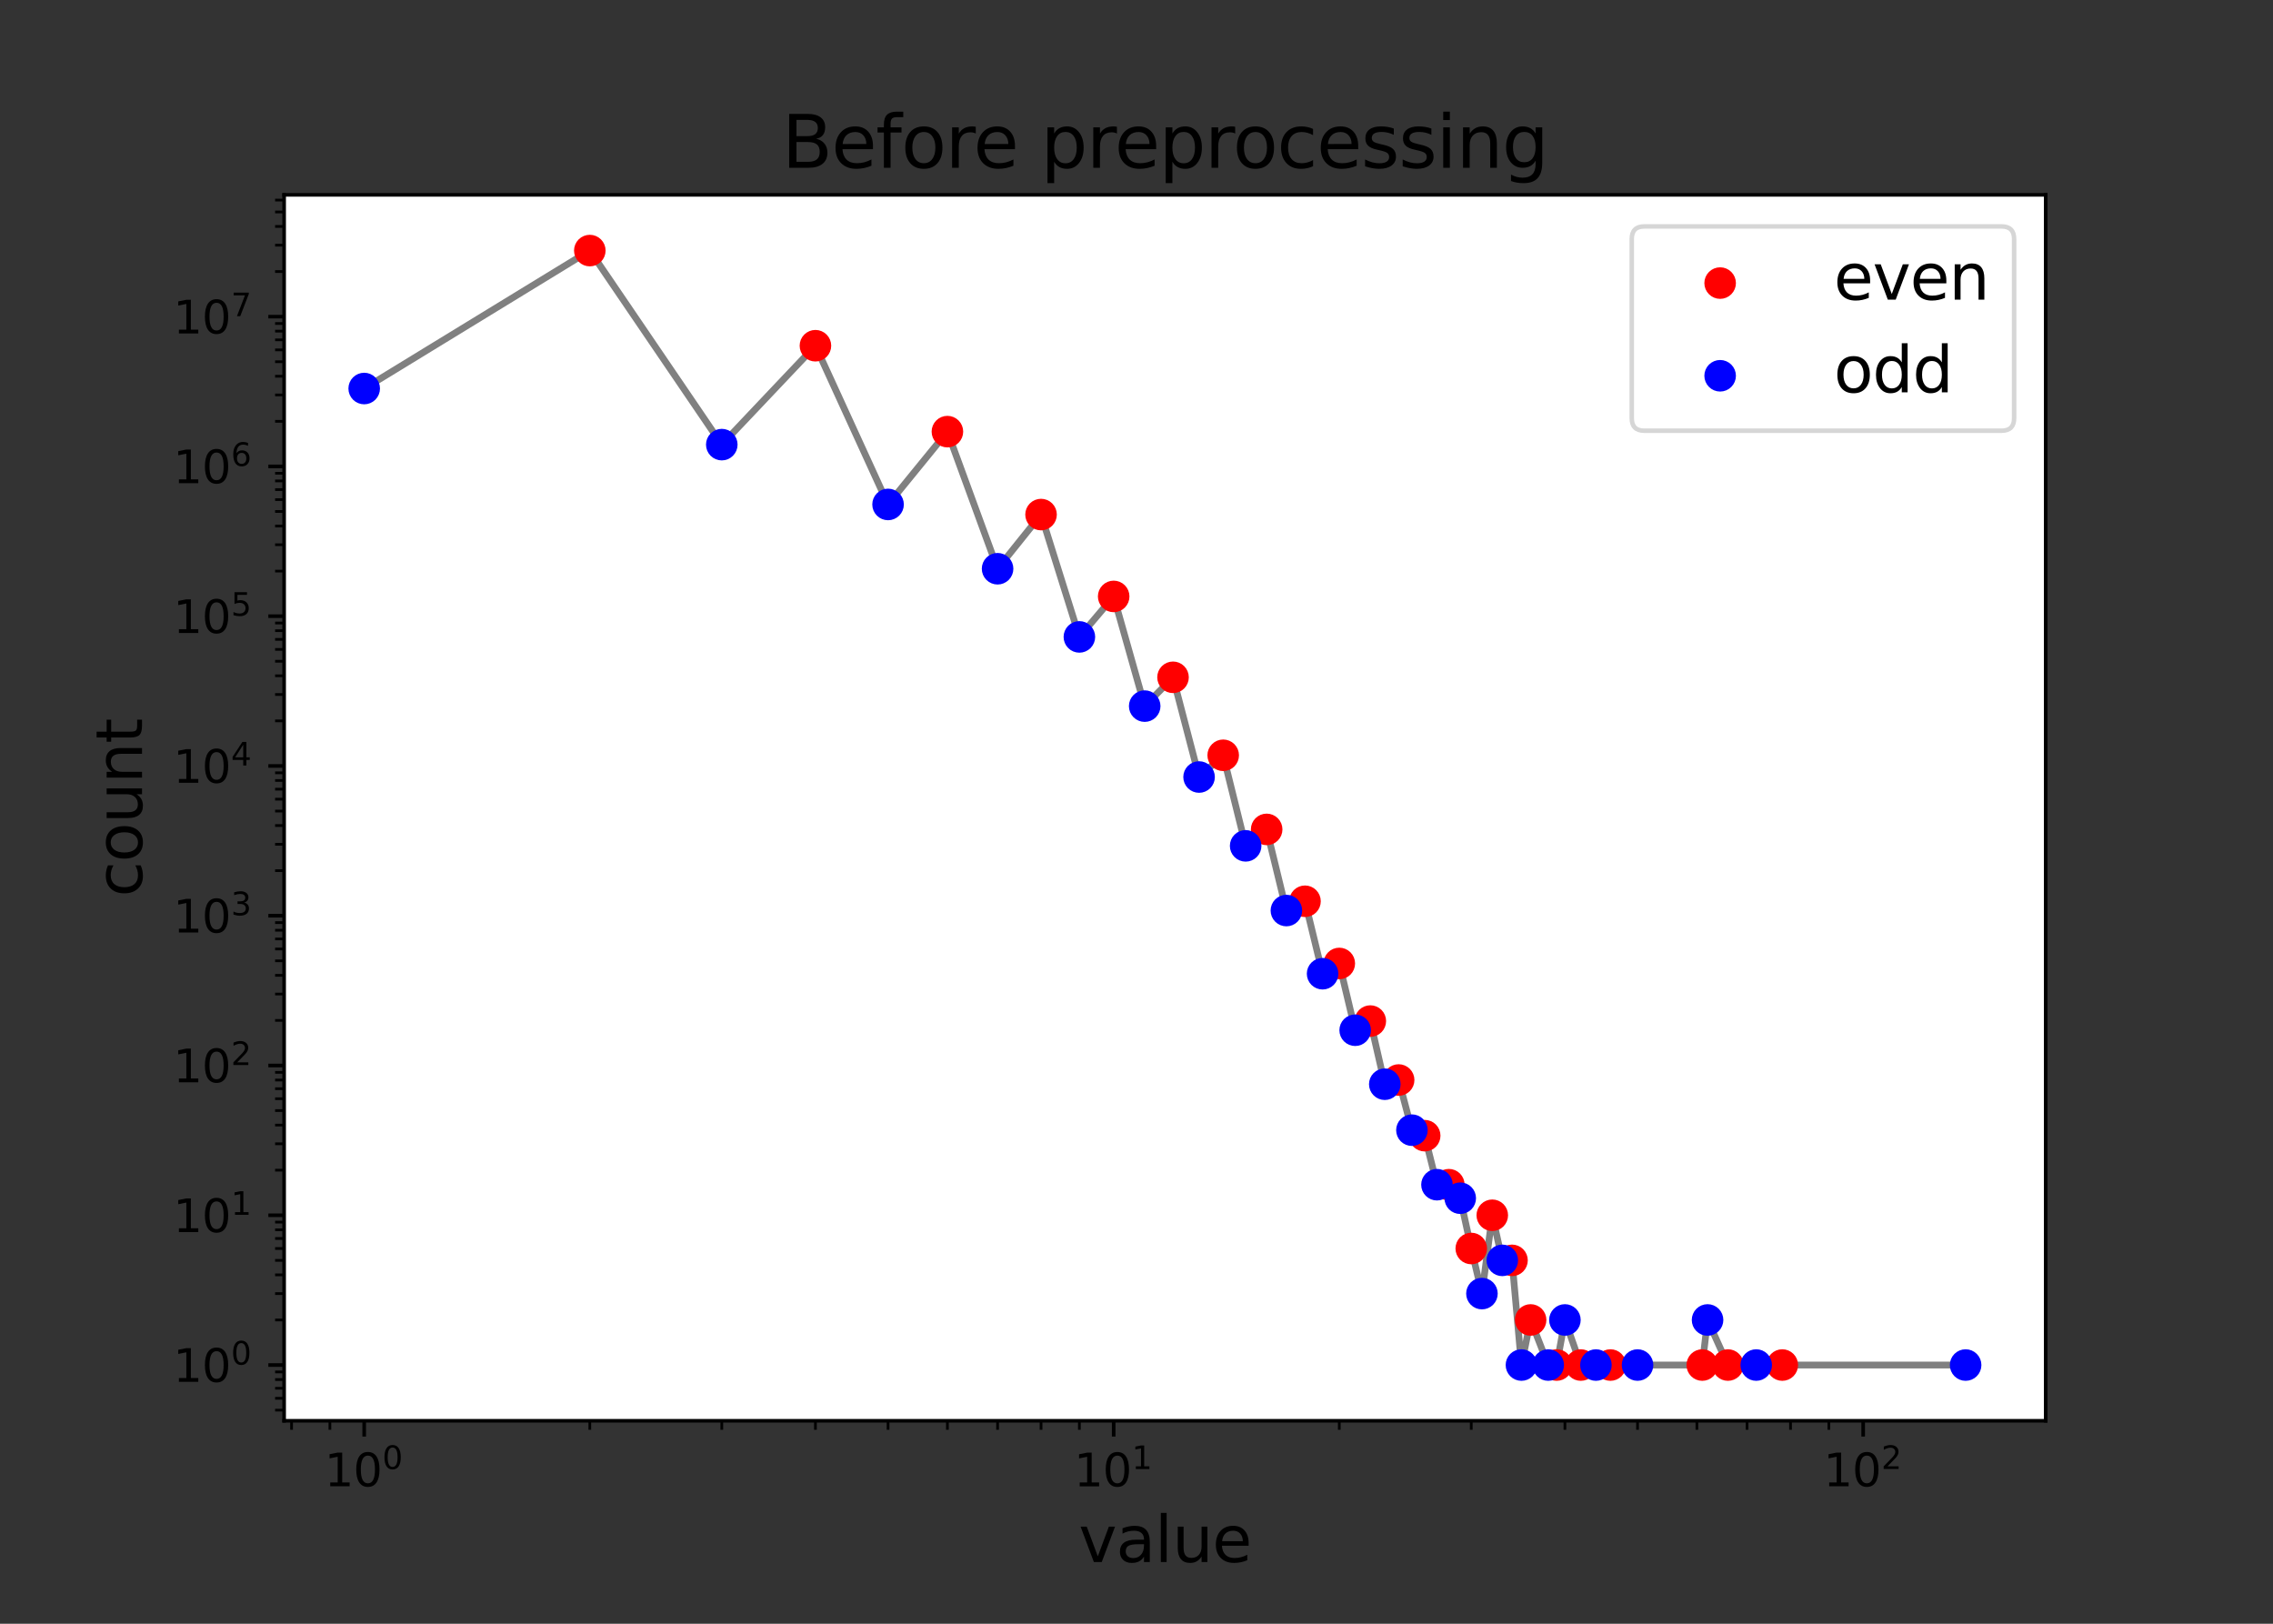 <?xml version="1.0" encoding="utf-8" standalone="no"?>
<!DOCTYPE svg PUBLIC "-//W3C//DTD SVG 1.1//EN"
  "http://www.w3.org/Graphics/SVG/1.1/DTD/svg11.dtd">
<svg height="360pt" version="1.1" viewBox="0 0 504 360" width="504pt" xmlns="http://www.w3.org/2000/svg" xmlns:xlink="http://www.w3.org/1999/xlink">
 <rect x="0" y="0" width="504" height="360" fill="#333333" stroke="none"/>
 <defs>
  <style type="text/css">*{stroke-linecap:butt;stroke-linejoin:round;}</style>
 </defs>
 <g id="figure_1">
  <g id="patch_1">
   <path d="M 0 360 
L 504 360 
L 504 0 
L 0 0 
z
" style="fill:none;"/>
  </g>
  <g id="axes_1">
   <g id="patch_2">
    <path d="M 63 315 
L 453.6 315 
L 453.6 43.2 
L 63 43.2 
z
" style="fill:#ffffff;"/>
   </g>
   <g id="line2d_1">
    <path clip-path="url(#pabb25df78f)" d="M 80.755 86.141 
L 130.781 55.555 
L 160.045 98.577 
L 180.808 76.649 
L 196.913 111.842 
L 210.072 95.697 
L 221.197 126.096 
L 230.835 114.086 
L 239.335 141.209 
L 246.94 132.236 
L 253.818 156.554 
L 260.098 150.168 
L 265.875 172.275 
L 271.224 167.455 
L 276.203 187.533 
L 280.861 183.888 
L 285.237 201.877 
L 289.362 199.82 
L 293.264 215.884 
L 296.966 213.611 
L 300.488 228.412 
L 303.845 226.382 
L 307.053 240.382 
L 310.125 239.451 
L 313.071 250.571 
L 315.902 251.791 
L 318.626 262.661 
L 321.251 262.661 
L 323.783 265.655 
L 326.23 276.806 
L 328.596 286.802 
L 330.888 269.439 
L 333.109 279.435 
L 335.263 279.435 
L 337.355 302.645 
L 339.389 292.649 
L 343.291 302.645 
L 345.166 302.645 
L 346.993 292.649 
L 350.514 302.645 
L 353.872 302.645 
L 357.08 302.645 
L 363.098 302.645 
L 377.45 302.645 
L 378.623 292.649 
L 383.135 302.645 
L 389.415 302.645 
L 395.192 302.645 
L 435.845 302.645 
" style="fill:none;stroke:#808080;stroke-linecap:square;stroke-width:1.5;"/>
   </g>
   <g id="matplotlib.axis_1">
    <g id="xtick_1">
     <g id="line2d_2">
      <defs>
       <path d="M 0 0 
L 0 3.5 
" id="m4118fdeafe" style="stroke:#000000;stroke-width:0.8;"/>
      </defs>
      <g>
       <use style="stroke:#000000;stroke-width:0.8;" x="80.755" xlink:href="#m4118fdeafe" y="315"/>
      </g>
     </g>
     <g id="text_1">
      <!-- $\mathdefault{10^{0}}$ -->
      <g transform="translate(71.955 329.598)scale(0.1 -0.1)">
       <defs>
        <path d="M 794 531 
L 1825 531 
L 1825 4091 
L 703 3866 
L 703 4441 
L 1819 4666 
L 2450 4666 
L 2450 531 
L 3481 531 
L 3481 0 
L 794 0 
L 794 531 
z
" id="DejaVuSans-31" transform="scale(0.016)"/>
        <path d="M 2034 4250 
Q 1547 4250 1301 3770 
Q 1056 3291 1056 2328 
Q 1056 1369 1301 889 
Q 1547 409 2034 409 
Q 2525 409 2770 889 
Q 3016 1369 3016 2328 
Q 3016 3291 2770 3770 
Q 2525 4250 2034 4250 
z
M 2034 4750 
Q 2819 4750 3233 4129 
Q 3647 3509 3647 2328 
Q 3647 1150 3233 529 
Q 2819 -91 2034 -91 
Q 1250 -91 836 529 
Q 422 1150 422 2328 
Q 422 3509 836 4129 
Q 1250 4750 2034 4750 
z
" id="DejaVuSans-30" transform="scale(0.016)"/>
       </defs>
       <use transform="translate(0 0.766)" xlink:href="#DejaVuSans-31"/>
       <use transform="translate(63.623 0.766)" xlink:href="#DejaVuSans-30"/>
       <use transform="translate(128.203 39.047)scale(0.7)" xlink:href="#DejaVuSans-30"/>
      </g>
     </g>
    </g>
    <g id="xtick_2">
     <g id="line2d_3">
      <g>
       <use style="stroke:#000000;stroke-width:0.8;" x="246.94" xlink:href="#m4118fdeafe" y="315"/>
      </g>
     </g>
     <g id="text_2">
      <!-- $\mathdefault{10^{1}}$ -->
      <g transform="translate(238.14 329.598)scale(0.1 -0.1)">
       <use transform="translate(0 0.684)" xlink:href="#DejaVuSans-31"/>
       <use transform="translate(63.623 0.684)" xlink:href="#DejaVuSans-30"/>
       <use transform="translate(128.203 38.966)scale(0.7)" xlink:href="#DejaVuSans-31"/>
      </g>
     </g>
    </g>
    <g id="xtick_3">
     <g id="line2d_4">
      <g>
       <use style="stroke:#000000;stroke-width:0.8;" x="413.125" xlink:href="#m4118fdeafe" y="315"/>
      </g>
     </g>
     <g id="text_3">
      <!-- $\mathdefault{10^{2}}$ -->
      <g transform="translate(404.325 329.598)scale(0.1 -0.1)">
       <defs>
        <path d="M 1228 531 
L 3431 531 
L 3431 0 
L 469 0 
L 469 531 
Q 828 903 1448 1529 
Q 2069 2156 2228 2338 
Q 2531 2678 2651 2914 
Q 2772 3150 2772 3378 
Q 2772 3750 2511 3984 
Q 2250 4219 1831 4219 
Q 1534 4219 1204 4116 
Q 875 4013 500 3803 
L 500 4441 
Q 881 4594 1212 4672 
Q 1544 4750 1819 4750 
Q 2544 4750 2975 4387 
Q 3406 4025 3406 3419 
Q 3406 3131 3298 2873 
Q 3191 2616 2906 2266 
Q 2828 2175 2409 1742 
Q 1991 1309 1228 531 
z
" id="DejaVuSans-32" transform="scale(0.016)"/>
       </defs>
       <use transform="translate(0 0.766)" xlink:href="#DejaVuSans-31"/>
       <use transform="translate(63.623 0.766)" xlink:href="#DejaVuSans-30"/>
       <use transform="translate(128.203 39.047)scale(0.7)" xlink:href="#DejaVuSans-32"/>
      </g>
     </g>
    </g>
    <g id="xtick_4">
     <g id="line2d_5">
      <defs>
       <path d="M 0 0 
L 0 2 
" id="mece9757e9f" style="stroke:#000000;stroke-width:0.6;"/>
      </defs>
      <g>
       <use style="stroke:#000000;stroke-width:0.6;" x="64.65" xlink:href="#mece9757e9f" y="315"/>
      </g>
     </g>
    </g>
    <g id="xtick_5">
     <g id="line2d_6">
      <g>
       <use style="stroke:#000000;stroke-width:0.6;" x="73.15" xlink:href="#mece9757e9f" y="315"/>
      </g>
     </g>
    </g>
    <g id="xtick_6">
     <g id="line2d_7">
      <g>
       <use style="stroke:#000000;stroke-width:0.6;" x="130.781" xlink:href="#mece9757e9f" y="315"/>
      </g>
     </g>
    </g>
    <g id="xtick_7">
     <g id="line2d_8">
      <g>
       <use style="stroke:#000000;stroke-width:0.6;" x="160.045" xlink:href="#mece9757e9f" y="315"/>
      </g>
     </g>
    </g>
    <g id="xtick_8">
     <g id="line2d_9">
      <g>
       <use style="stroke:#000000;stroke-width:0.6;" x="180.808" xlink:href="#mece9757e9f" y="315"/>
      </g>
     </g>
    </g>
    <g id="xtick_9">
     <g id="line2d_10">
      <g>
       <use style="stroke:#000000;stroke-width:0.6;" x="196.913" xlink:href="#mece9757e9f" y="315"/>
      </g>
     </g>
    </g>
    <g id="xtick_10">
     <g id="line2d_11">
      <g>
       <use style="stroke:#000000;stroke-width:0.6;" x="210.072" xlink:href="#mece9757e9f" y="315"/>
      </g>
     </g>
    </g>
    <g id="xtick_11">
     <g id="line2d_12">
      <g>
       <use style="stroke:#000000;stroke-width:0.6;" x="221.197" xlink:href="#mece9757e9f" y="315"/>
      </g>
     </g>
    </g>
    <g id="xtick_12">
     <g id="line2d_13">
      <g>
       <use style="stroke:#000000;stroke-width:0.6;" x="230.835" xlink:href="#mece9757e9f" y="315"/>
      </g>
     </g>
    </g>
    <g id="xtick_13">
     <g id="line2d_14">
      <g>
       <use style="stroke:#000000;stroke-width:0.6;" x="239.335" xlink:href="#mece9757e9f" y="315"/>
      </g>
     </g>
    </g>
    <g id="xtick_14">
     <g id="line2d_15">
      <g>
       <use style="stroke:#000000;stroke-width:0.6;" x="296.966" xlink:href="#mece9757e9f" y="315"/>
      </g>
     </g>
    </g>
    <g id="xtick_15">
     <g id="line2d_16">
      <g>
       <use style="stroke:#000000;stroke-width:0.6;" x="326.23" xlink:href="#mece9757e9f" y="315"/>
      </g>
     </g>
    </g>
    <g id="xtick_16">
     <g id="line2d_17">
      <g>
       <use style="stroke:#000000;stroke-width:0.6;" x="346.993" xlink:href="#mece9757e9f" y="315"/>
      </g>
     </g>
    </g>
    <g id="xtick_17">
     <g id="line2d_18">
      <g>
       <use style="stroke:#000000;stroke-width:0.6;" x="363.098" xlink:href="#mece9757e9f" y="315"/>
      </g>
     </g>
    </g>
    <g id="xtick_18">
     <g id="line2d_19">
      <g>
       <use style="stroke:#000000;stroke-width:0.6;" x="376.257" xlink:href="#mece9757e9f" y="315"/>
      </g>
     </g>
    </g>
    <g id="xtick_19">
     <g id="line2d_20">
      <g>
       <use style="stroke:#000000;stroke-width:0.6;" x="387.382" xlink:href="#mece9757e9f" y="315"/>
      </g>
     </g>
    </g>
    <g id="xtick_20">
     <g id="line2d_21">
      <g>
       <use style="stroke:#000000;stroke-width:0.6;" x="397.02" xlink:href="#mece9757e9f" y="315"/>
      </g>
     </g>
    </g>
    <g id="xtick_21">
     <g id="line2d_22">
      <g>
       <use style="stroke:#000000;stroke-width:0.6;" x="405.52" xlink:href="#mece9757e9f" y="315"/>
      </g>
     </g>
    </g>
    <g id="text_4">
     <!-- value -->
     <g transform="translate(239.179 346.316)scale(0.14 -0.14)">
      <defs>
       <path d="M 191 3500 
L 800 3500 
L 1894 563 
L 2988 3500 
L 3597 3500 
L 2284 0 
L 1503 0 
L 191 3500 
z
" id="DejaVuSans-76" transform="scale(0.016)"/>
       <path d="M 2194 1759 
Q 1497 1759 1228 1600 
Q 959 1441 959 1056 
Q 959 750 1161 570 
Q 1363 391 1709 391 
Q 2188 391 2477 730 
Q 2766 1069 2766 1631 
L 2766 1759 
L 2194 1759 
z
M 3341 1997 
L 3341 0 
L 2766 0 
L 2766 531 
Q 2569 213 2275 61 
Q 1981 -91 1556 -91 
Q 1019 -91 701 211 
Q 384 513 384 1019 
Q 384 1609 779 1909 
Q 1175 2209 1959 2209 
L 2766 2209 
L 2766 2266 
Q 2766 2663 2505 2880 
Q 2244 3097 1772 3097 
Q 1472 3097 1187 3025 
Q 903 2953 641 2809 
L 641 3341 
Q 956 3463 1253 3523 
Q 1550 3584 1831 3584 
Q 2591 3584 2966 3190 
Q 3341 2797 3341 1997 
z
" id="DejaVuSans-61" transform="scale(0.016)"/>
       <path d="M 603 4863 
L 1178 4863 
L 1178 0 
L 603 0 
L 603 4863 
z
" id="DejaVuSans-6c" transform="scale(0.016)"/>
       <path d="M 544 1381 
L 544 3500 
L 1119 3500 
L 1119 1403 
Q 1119 906 1312 657 
Q 1506 409 1894 409 
Q 2359 409 2629 706 
Q 2900 1003 2900 1516 
L 2900 3500 
L 3475 3500 
L 3475 0 
L 2900 0 
L 2900 538 
Q 2691 219 2414 64 
Q 2138 -91 1772 -91 
Q 1169 -91 856 284 
Q 544 659 544 1381 
z
M 1991 3584 
L 1991 3584 
z
" id="DejaVuSans-75" transform="scale(0.016)"/>
       <path d="M 3597 1894 
L 3597 1613 
L 953 1613 
Q 991 1019 1311 708 
Q 1631 397 2203 397 
Q 2534 397 2845 478 
Q 3156 559 3463 722 
L 3463 178 
Q 3153 47 2828 -22 
Q 2503 -91 2169 -91 
Q 1331 -91 842 396 
Q 353 884 353 1716 
Q 353 2575 817 3079 
Q 1281 3584 2069 3584 
Q 2775 3584 3186 3129 
Q 3597 2675 3597 1894 
z
M 3022 2063 
Q 3016 2534 2758 2815 
Q 2500 3097 2075 3097 
Q 1594 3097 1305 2825 
Q 1016 2553 972 2059 
L 3022 2063 
z
" id="DejaVuSans-65" transform="scale(0.016)"/>
      </defs>
      <use xlink:href="#DejaVuSans-76"/>
      <use x="59.18" xlink:href="#DejaVuSans-61"/>
      <use x="120.459" xlink:href="#DejaVuSans-6c"/>
      <use x="148.242" xlink:href="#DejaVuSans-75"/>
      <use x="211.621" xlink:href="#DejaVuSans-65"/>
     </g>
    </g>
   </g>
   <g id="matplotlib.axis_2">
    <g id="ytick_1">
     <g id="line2d_23">
      <defs>
       <path d="M 0 0 
L -3.5 0 
" id="m9654d6142e" style="stroke:#000000;stroke-width:0.8;"/>
      </defs>
      <g>
       <use style="stroke:#000000;stroke-width:0.8;" x="63" xlink:href="#m9654d6142e" y="302.645"/>
      </g>
     </g>
     <g id="text_5">
      <!-- $\mathdefault{10^{0}}$ -->
      <g transform="translate(38.4 306.445)scale(0.1 -0.1)">
       <use transform="translate(0 0.766)" xlink:href="#DejaVuSans-31"/>
       <use transform="translate(63.623 0.766)" xlink:href="#DejaVuSans-30"/>
       <use transform="translate(128.203 39.047)scale(0.7)" xlink:href="#DejaVuSans-30"/>
      </g>
     </g>
    </g>
    <g id="ytick_2">
     <g id="line2d_24">
      <g>
       <use style="stroke:#000000;stroke-width:0.8;" x="63" xlink:href="#m9654d6142e" y="269.439"/>
      </g>
     </g>
     <g id="text_6">
      <!-- $\mathdefault{10^{1}}$ -->
      <g transform="translate(38.4 273.238)scale(0.1 -0.1)">
       <use transform="translate(0 0.684)" xlink:href="#DejaVuSans-31"/>
       <use transform="translate(63.623 0.684)" xlink:href="#DejaVuSans-30"/>
       <use transform="translate(128.203 38.966)scale(0.7)" xlink:href="#DejaVuSans-31"/>
      </g>
     </g>
    </g>
    <g id="ytick_3">
     <g id="line2d_25">
      <g>
       <use style="stroke:#000000;stroke-width:0.8;" x="63" xlink:href="#m9654d6142e" y="236.233"/>
      </g>
     </g>
     <g id="text_7">
      <!-- $\mathdefault{10^{2}}$ -->
      <g transform="translate(38.4 240.032)scale(0.1 -0.1)">
       <use transform="translate(0 0.766)" xlink:href="#DejaVuSans-31"/>
       <use transform="translate(63.623 0.766)" xlink:href="#DejaVuSans-30"/>
       <use transform="translate(128.203 39.047)scale(0.7)" xlink:href="#DejaVuSans-32"/>
      </g>
     </g>
    </g>
    <g id="ytick_4">
     <g id="line2d_26">
      <g>
       <use style="stroke:#000000;stroke-width:0.8;" x="63" xlink:href="#m9654d6142e" y="203.026"/>
      </g>
     </g>
     <g id="text_8">
      <!-- $\mathdefault{10^{3}}$ -->
      <g transform="translate(38.4 206.826)scale(0.1 -0.1)">
       <defs>
        <path d="M 2597 2516 
Q 3050 2419 3304 2112 
Q 3559 1806 3559 1356 
Q 3559 666 3084 287 
Q 2609 -91 1734 -91 
Q 1441 -91 1130 -33 
Q 819 25 488 141 
L 488 750 
Q 750 597 1062 519 
Q 1375 441 1716 441 
Q 2309 441 2620 675 
Q 2931 909 2931 1356 
Q 2931 1769 2642 2001 
Q 2353 2234 1838 2234 
L 1294 2234 
L 1294 2753 
L 1863 2753 
Q 2328 2753 2575 2939 
Q 2822 3125 2822 3475 
Q 2822 3834 2567 4026 
Q 2313 4219 1838 4219 
Q 1578 4219 1281 4162 
Q 984 4106 628 3988 
L 628 4550 
Q 988 4650 1302 4700 
Q 1616 4750 1894 4750 
Q 2613 4750 3031 4423 
Q 3450 4097 3450 3541 
Q 3450 3153 3228 2886 
Q 3006 2619 2597 2516 
z
" id="DejaVuSans-33" transform="scale(0.016)"/>
       </defs>
       <use transform="translate(0 0.766)" xlink:href="#DejaVuSans-31"/>
       <use transform="translate(63.623 0.766)" xlink:href="#DejaVuSans-30"/>
       <use transform="translate(128.203 39.047)scale(0.7)" xlink:href="#DejaVuSans-33"/>
      </g>
     </g>
    </g>
    <g id="ytick_5">
     <g id="line2d_27">
      <g>
       <use style="stroke:#000000;stroke-width:0.8;" x="63" xlink:href="#m9654d6142e" y="169.82"/>
      </g>
     </g>
     <g id="text_9">
      <!-- $\mathdefault{10^{4}}$ -->
      <g transform="translate(38.4 173.619)scale(0.1 -0.1)">
       <defs>
        <path d="M 2419 4116 
L 825 1625 
L 2419 1625 
L 2419 4116 
z
M 2253 4666 
L 3047 4666 
L 3047 1625 
L 3713 1625 
L 3713 1100 
L 3047 1100 
L 3047 0 
L 2419 0 
L 2419 1100 
L 313 1100 
L 313 1709 
L 2253 4666 
z
" id="DejaVuSans-34" transform="scale(0.016)"/>
       </defs>
       <use transform="translate(0 0.684)" xlink:href="#DejaVuSans-31"/>
       <use transform="translate(63.623 0.684)" xlink:href="#DejaVuSans-30"/>
       <use transform="translate(128.203 38.966)scale(0.7)" xlink:href="#DejaVuSans-34"/>
      </g>
     </g>
    </g>
    <g id="ytick_6">
     <g id="line2d_28">
      <g>
       <use style="stroke:#000000;stroke-width:0.8;" x="63" xlink:href="#m9654d6142e" y="136.614"/>
      </g>
     </g>
     <g id="text_10">
      <!-- $\mathdefault{10^{5}}$ -->
      <g transform="translate(38.4 140.413)scale(0.1 -0.1)">
       <defs>
        <path d="M 691 4666 
L 3169 4666 
L 3169 4134 
L 1269 4134 
L 1269 2991 
Q 1406 3038 1543 3061 
Q 1681 3084 1819 3084 
Q 2600 3084 3056 2656 
Q 3513 2228 3513 1497 
Q 3513 744 3044 326 
Q 2575 -91 1722 -91 
Q 1428 -91 1123 -41 
Q 819 9 494 109 
L 494 744 
Q 775 591 1075 516 
Q 1375 441 1709 441 
Q 2250 441 2565 725 
Q 2881 1009 2881 1497 
Q 2881 1984 2565 2268 
Q 2250 2553 1709 2553 
Q 1456 2553 1204 2497 
Q 953 2441 691 2322 
L 691 4666 
z
" id="DejaVuSans-35" transform="scale(0.016)"/>
       </defs>
       <use transform="translate(0 0.684)" xlink:href="#DejaVuSans-31"/>
       <use transform="translate(63.623 0.684)" xlink:href="#DejaVuSans-30"/>
       <use transform="translate(128.203 38.966)scale(0.7)" xlink:href="#DejaVuSans-35"/>
      </g>
     </g>
    </g>
    <g id="ytick_7">
     <g id="line2d_29">
      <g>
       <use style="stroke:#000000;stroke-width:0.8;" x="63" xlink:href="#m9654d6142e" y="103.407"/>
      </g>
     </g>
     <g id="text_11">
      <!-- $\mathdefault{10^{6}}$ -->
      <g transform="translate(38.4 107.207)scale(0.1 -0.1)">
       <defs>
        <path d="M 2113 2584 
Q 1688 2584 1439 2293 
Q 1191 2003 1191 1497 
Q 1191 994 1439 701 
Q 1688 409 2113 409 
Q 2538 409 2786 701 
Q 3034 994 3034 1497 
Q 3034 2003 2786 2293 
Q 2538 2584 2113 2584 
z
M 3366 4563 
L 3366 3988 
Q 3128 4100 2886 4159 
Q 2644 4219 2406 4219 
Q 1781 4219 1451 3797 
Q 1122 3375 1075 2522 
Q 1259 2794 1537 2939 
Q 1816 3084 2150 3084 
Q 2853 3084 3261 2657 
Q 3669 2231 3669 1497 
Q 3669 778 3244 343 
Q 2819 -91 2113 -91 
Q 1303 -91 875 529 
Q 447 1150 447 2328 
Q 447 3434 972 4092 
Q 1497 4750 2381 4750 
Q 2619 4750 2861 4703 
Q 3103 4656 3366 4563 
z
" id="DejaVuSans-36" transform="scale(0.016)"/>
       </defs>
       <use transform="translate(0 0.766)" xlink:href="#DejaVuSans-31"/>
       <use transform="translate(63.623 0.766)" xlink:href="#DejaVuSans-30"/>
       <use transform="translate(128.203 39.047)scale(0.7)" xlink:href="#DejaVuSans-36"/>
      </g>
     </g>
    </g>
    <g id="ytick_8">
     <g id="line2d_30">
      <g>
       <use style="stroke:#000000;stroke-width:0.8;" x="63" xlink:href="#m9654d6142e" y="70.201"/>
      </g>
     </g>
     <g id="text_12">
      <!-- $\mathdefault{10^{7}}$ -->
      <g transform="translate(38.4 74)scale(0.1 -0.1)">
       <defs>
        <path d="M 525 4666 
L 3525 4666 
L 3525 4397 
L 1831 0 
L 1172 0 
L 2766 4134 
L 525 4134 
L 525 4666 
z
" id="DejaVuSans-37" transform="scale(0.016)"/>
       </defs>
       <use transform="translate(0 0.684)" xlink:href="#DejaVuSans-31"/>
       <use transform="translate(63.623 0.684)" xlink:href="#DejaVuSans-30"/>
       <use transform="translate(128.203 38.966)scale(0.7)" xlink:href="#DejaVuSans-37"/>
      </g>
     </g>
    </g>
    <g id="ytick_9">
     <g id="line2d_31">
      <defs>
       <path d="M 0 0 
L -2 0 
" id="m1b30df60a4" style="stroke:#000000;stroke-width:0.6;"/>
      </defs>
      <g>
       <use style="stroke:#000000;stroke-width:0.6;" x="63" xlink:href="#m1b30df60a4" y="312.642"/>
      </g>
     </g>
    </g>
    <g id="ytick_10">
     <g id="line2d_32">
      <g>
       <use style="stroke:#000000;stroke-width:0.6;" x="63" xlink:href="#m1b30df60a4" y="310.012"/>
      </g>
     </g>
    </g>
    <g id="ytick_11">
     <g id="line2d_33">
      <g>
       <use style="stroke:#000000;stroke-width:0.6;" x="63" xlink:href="#m1b30df60a4" y="307.789"/>
      </g>
     </g>
    </g>
    <g id="ytick_12">
     <g id="line2d_34">
      <g>
       <use style="stroke:#000000;stroke-width:0.6;" x="63" xlink:href="#m1b30df60a4" y="305.863"/>
      </g>
     </g>
    </g>
    <g id="ytick_13">
     <g id="line2d_35">
      <g>
       <use style="stroke:#000000;stroke-width:0.6;" x="63" xlink:href="#m1b30df60a4" y="304.165"/>
      </g>
     </g>
    </g>
    <g id="ytick_14">
     <g id="line2d_36">
      <g>
       <use style="stroke:#000000;stroke-width:0.6;" x="63" xlink:href="#m1b30df60a4" y="292.649"/>
      </g>
     </g>
    </g>
    <g id="ytick_15">
     <g id="line2d_37">
      <g>
       <use style="stroke:#000000;stroke-width:0.6;" x="63" xlink:href="#m1b30df60a4" y="286.802"/>
      </g>
     </g>
    </g>
    <g id="ytick_16">
     <g id="line2d_38">
      <g>
       <use style="stroke:#000000;stroke-width:0.6;" x="63" xlink:href="#m1b30df60a4" y="282.653"/>
      </g>
     </g>
    </g>
    <g id="ytick_17">
     <g id="line2d_39">
      <g>
       <use style="stroke:#000000;stroke-width:0.6;" x="63" xlink:href="#m1b30df60a4" y="279.435"/>
      </g>
     </g>
    </g>
    <g id="ytick_18">
     <g id="line2d_40">
      <g>
       <use style="stroke:#000000;stroke-width:0.6;" x="63" xlink:href="#m1b30df60a4" y="276.806"/>
      </g>
     </g>
    </g>
    <g id="ytick_19">
     <g id="line2d_41">
      <g>
       <use style="stroke:#000000;stroke-width:0.6;" x="63" xlink:href="#m1b30df60a4" y="274.583"/>
      </g>
     </g>
    </g>
    <g id="ytick_20">
     <g id="line2d_42">
      <g>
       <use style="stroke:#000000;stroke-width:0.6;" x="63" xlink:href="#m1b30df60a4" y="272.657"/>
      </g>
     </g>
    </g>
    <g id="ytick_21">
     <g id="line2d_43">
      <g>
       <use style="stroke:#000000;stroke-width:0.6;" x="63" xlink:href="#m1b30df60a4" y="270.959"/>
      </g>
     </g>
    </g>
    <g id="ytick_22">
     <g id="line2d_44">
      <g>
       <use style="stroke:#000000;stroke-width:0.6;" x="63" xlink:href="#m1b30df60a4" y="259.443"/>
      </g>
     </g>
    </g>
    <g id="ytick_23">
     <g id="line2d_45">
      <g>
       <use style="stroke:#000000;stroke-width:0.6;" x="63" xlink:href="#m1b30df60a4" y="253.596"/>
      </g>
     </g>
    </g>
    <g id="ytick_24">
     <g id="line2d_46">
      <g>
       <use style="stroke:#000000;stroke-width:0.6;" x="63" xlink:href="#m1b30df60a4" y="249.447"/>
      </g>
     </g>
    </g>
    <g id="ytick_25">
     <g id="line2d_47">
      <g>
       <use style="stroke:#000000;stroke-width:0.6;" x="63" xlink:href="#m1b30df60a4" y="246.229"/>
      </g>
     </g>
    </g>
    <g id="ytick_26">
     <g id="line2d_48">
      <g>
       <use style="stroke:#000000;stroke-width:0.6;" x="63" xlink:href="#m1b30df60a4" y="243.6"/>
      </g>
     </g>
    </g>
    <g id="ytick_27">
     <g id="line2d_49">
      <g>
       <use style="stroke:#000000;stroke-width:0.6;" x="63" xlink:href="#m1b30df60a4" y="241.376"/>
      </g>
     </g>
    </g>
    <g id="ytick_28">
     <g id="line2d_50">
      <g>
       <use style="stroke:#000000;stroke-width:0.6;" x="63" xlink:href="#m1b30df60a4" y="239.451"/>
      </g>
     </g>
    </g>
    <g id="ytick_29">
     <g id="line2d_51">
      <g>
       <use style="stroke:#000000;stroke-width:0.6;" x="63" xlink:href="#m1b30df60a4" y="237.752"/>
      </g>
     </g>
    </g>
    <g id="ytick_30">
     <g id="line2d_52">
      <g>
       <use style="stroke:#000000;stroke-width:0.6;" x="63" xlink:href="#m1b30df60a4" y="226.237"/>
      </g>
     </g>
    </g>
    <g id="ytick_31">
     <g id="line2d_53">
      <g>
       <use style="stroke:#000000;stroke-width:0.6;" x="63" xlink:href="#m1b30df60a4" y="220.389"/>
      </g>
     </g>
    </g>
    <g id="ytick_32">
     <g id="line2d_54">
      <g>
       <use style="stroke:#000000;stroke-width:0.6;" x="63" xlink:href="#m1b30df60a4" y="216.241"/>
      </g>
     </g>
    </g>
    <g id="ytick_33">
     <g id="line2d_55">
      <g>
       <use style="stroke:#000000;stroke-width:0.6;" x="63" xlink:href="#m1b30df60a4" y="213.023"/>
      </g>
     </g>
    </g>
    <g id="ytick_34">
     <g id="line2d_56">
      <g>
       <use style="stroke:#000000;stroke-width:0.6;" x="63" xlink:href="#m1b30df60a4" y="210.393"/>
      </g>
     </g>
    </g>
    <g id="ytick_35">
     <g id="line2d_57">
      <g>
       <use style="stroke:#000000;stroke-width:0.6;" x="63" xlink:href="#m1b30df60a4" y="208.17"/>
      </g>
     </g>
    </g>
    <g id="ytick_36">
     <g id="line2d_58">
      <g>
       <use style="stroke:#000000;stroke-width:0.6;" x="63" xlink:href="#m1b30df60a4" y="206.244"/>
      </g>
     </g>
    </g>
    <g id="ytick_37">
     <g id="line2d_59">
      <g>
       <use style="stroke:#000000;stroke-width:0.6;" x="63" xlink:href="#m1b30df60a4" y="204.546"/>
      </g>
     </g>
    </g>
    <g id="ytick_38">
     <g id="line2d_60">
      <g>
       <use style="stroke:#000000;stroke-width:0.6;" x="63" xlink:href="#m1b30df60a4" y="193.03"/>
      </g>
     </g>
    </g>
    <g id="ytick_39">
     <g id="line2d_61">
      <g>
       <use style="stroke:#000000;stroke-width:0.6;" x="63" xlink:href="#m1b30df60a4" y="187.183"/>
      </g>
     </g>
    </g>
    <g id="ytick_40">
     <g id="line2d_62">
      <g>
       <use style="stroke:#000000;stroke-width:0.6;" x="63" xlink:href="#m1b30df60a4" y="183.034"/>
      </g>
     </g>
    </g>
    <g id="ytick_41">
     <g id="line2d_63">
      <g>
       <use style="stroke:#000000;stroke-width:0.6;" x="63" xlink:href="#m1b30df60a4" y="179.816"/>
      </g>
     </g>
    </g>
    <g id="ytick_42">
     <g id="line2d_64">
      <g>
       <use style="stroke:#000000;stroke-width:0.6;" x="63" xlink:href="#m1b30df60a4" y="177.187"/>
      </g>
     </g>
    </g>
    <g id="ytick_43">
     <g id="line2d_65">
      <g>
       <use style="stroke:#000000;stroke-width:0.6;" x="63" xlink:href="#m1b30df60a4" y="174.964"/>
      </g>
     </g>
    </g>
    <g id="ytick_44">
     <g id="line2d_66">
      <g>
       <use style="stroke:#000000;stroke-width:0.6;" x="63" xlink:href="#m1b30df60a4" y="173.038"/>
      </g>
     </g>
    </g>
    <g id="ytick_45">
     <g id="line2d_67">
      <g>
       <use style="stroke:#000000;stroke-width:0.6;" x="63" xlink:href="#m1b30df60a4" y="171.34"/>
      </g>
     </g>
    </g>
    <g id="ytick_46">
     <g id="line2d_68">
      <g>
       <use style="stroke:#000000;stroke-width:0.6;" x="63" xlink:href="#m1b30df60a4" y="159.824"/>
      </g>
     </g>
    </g>
    <g id="ytick_47">
     <g id="line2d_69">
      <g>
       <use style="stroke:#000000;stroke-width:0.6;" x="63" xlink:href="#m1b30df60a4" y="153.977"/>
      </g>
     </g>
    </g>
    <g id="ytick_48">
     <g id="line2d_70">
      <g>
       <use style="stroke:#000000;stroke-width:0.6;" x="63" xlink:href="#m1b30df60a4" y="149.828"/>
      </g>
     </g>
    </g>
    <g id="ytick_49">
     <g id="line2d_71">
      <g>
       <use style="stroke:#000000;stroke-width:0.6;" x="63" xlink:href="#m1b30df60a4" y="146.61"/>
      </g>
     </g>
    </g>
    <g id="ytick_50">
     <g id="line2d_72">
      <g>
       <use style="stroke:#000000;stroke-width:0.6;" x="63" xlink:href="#m1b30df60a4" y="143.981"/>
      </g>
     </g>
    </g>
    <g id="ytick_51">
     <g id="line2d_73">
      <g>
       <use style="stroke:#000000;stroke-width:0.6;" x="63" xlink:href="#m1b30df60a4" y="141.757"/>
      </g>
     </g>
    </g>
    <g id="ytick_52">
     <g id="line2d_74">
      <g>
       <use style="stroke:#000000;stroke-width:0.6;" x="63" xlink:href="#m1b30df60a4" y="139.832"/>
      </g>
     </g>
    </g>
    <g id="ytick_53">
     <g id="line2d_75">
      <g>
       <use style="stroke:#000000;stroke-width:0.6;" x="63" xlink:href="#m1b30df60a4" y="138.133"/>
      </g>
     </g>
    </g>
    <g id="ytick_54">
     <g id="line2d_76">
      <g>
       <use style="stroke:#000000;stroke-width:0.6;" x="63" xlink:href="#m1b30df60a4" y="126.618"/>
      </g>
     </g>
    </g>
    <g id="ytick_55">
     <g id="line2d_77">
      <g>
       <use style="stroke:#000000;stroke-width:0.6;" x="63" xlink:href="#m1b30df60a4" y="120.77"/>
      </g>
     </g>
    </g>
    <g id="ytick_56">
     <g id="line2d_78">
      <g>
       <use style="stroke:#000000;stroke-width:0.6;" x="63" xlink:href="#m1b30df60a4" y="116.622"/>
      </g>
     </g>
    </g>
    <g id="ytick_57">
     <g id="line2d_79">
      <g>
       <use style="stroke:#000000;stroke-width:0.6;" x="63" xlink:href="#m1b30df60a4" y="113.403"/>
      </g>
     </g>
    </g>
    <g id="ytick_58">
     <g id="line2d_80">
      <g>
       <use style="stroke:#000000;stroke-width:0.6;" x="63" xlink:href="#m1b30df60a4" y="110.774"/>
      </g>
     </g>
    </g>
    <g id="ytick_59">
     <g id="line2d_81">
      <g>
       <use style="stroke:#000000;stroke-width:0.6;" x="63" xlink:href="#m1b30df60a4" y="108.551"/>
      </g>
     </g>
    </g>
    <g id="ytick_60">
     <g id="line2d_82">
      <g>
       <use style="stroke:#000000;stroke-width:0.6;" x="63" xlink:href="#m1b30df60a4" y="106.625"/>
      </g>
     </g>
    </g>
    <g id="ytick_61">
     <g id="line2d_83">
      <g>
       <use style="stroke:#000000;stroke-width:0.6;" x="63" xlink:href="#m1b30df60a4" y="104.927"/>
      </g>
     </g>
    </g>
    <g id="ytick_62">
     <g id="line2d_84">
      <g>
       <use style="stroke:#000000;stroke-width:0.6;" x="63" xlink:href="#m1b30df60a4" y="93.411"/>
      </g>
     </g>
    </g>
    <g id="ytick_63">
     <g id="line2d_85">
      <g>
       <use style="stroke:#000000;stroke-width:0.6;" x="63" xlink:href="#m1b30df60a4" y="87.564"/>
      </g>
     </g>
    </g>
    <g id="ytick_64">
     <g id="line2d_86">
      <g>
       <use style="stroke:#000000;stroke-width:0.6;" x="63" xlink:href="#m1b30df60a4" y="83.415"/>
      </g>
     </g>
    </g>
    <g id="ytick_65">
     <g id="line2d_87">
      <g>
       <use style="stroke:#000000;stroke-width:0.6;" x="63" xlink:href="#m1b30df60a4" y="80.197"/>
      </g>
     </g>
    </g>
    <g id="ytick_66">
     <g id="line2d_88">
      <g>
       <use style="stroke:#000000;stroke-width:0.6;" x="63" xlink:href="#m1b30df60a4" y="77.568"/>
      </g>
     </g>
    </g>
    <g id="ytick_67">
     <g id="line2d_89">
      <g>
       <use style="stroke:#000000;stroke-width:0.6;" x="63" xlink:href="#m1b30df60a4" y="75.345"/>
      </g>
     </g>
    </g>
    <g id="ytick_68">
     <g id="line2d_90">
      <g>
       <use style="stroke:#000000;stroke-width:0.6;" x="63" xlink:href="#m1b30df60a4" y="73.419"/>
      </g>
     </g>
    </g>
    <g id="ytick_69">
     <g id="line2d_91">
      <g>
       <use style="stroke:#000000;stroke-width:0.6;" x="63" xlink:href="#m1b30df60a4" y="71.72"/>
      </g>
     </g>
    </g>
    <g id="ytick_70">
     <g id="line2d_92">
      <g>
       <use style="stroke:#000000;stroke-width:0.6;" x="63" xlink:href="#m1b30df60a4" y="60.205"/>
      </g>
     </g>
    </g>
    <g id="ytick_71">
     <g id="line2d_93">
      <g>
       <use style="stroke:#000000;stroke-width:0.6;" x="63" xlink:href="#m1b30df60a4" y="54.358"/>
      </g>
     </g>
    </g>
    <g id="ytick_72">
     <g id="line2d_94">
      <g>
       <use style="stroke:#000000;stroke-width:0.6;" x="63" xlink:href="#m1b30df60a4" y="50.209"/>
      </g>
     </g>
    </g>
    <g id="ytick_73">
     <g id="line2d_95">
      <g>
       <use style="stroke:#000000;stroke-width:0.6;" x="63" xlink:href="#m1b30df60a4" y="46.991"/>
      </g>
     </g>
    </g>
    <g id="ytick_74">
     <g id="line2d_96">
      <g>
       <use style="stroke:#000000;stroke-width:0.6;" x="63" xlink:href="#m1b30df60a4" y="44.361"/>
      </g>
     </g>
    </g>
    <g id="text_13">
     <!-- count -->
     <g transform="translate(31.488 198.849)rotate(-90)scale(0.14 -0.14)">
      <defs>
       <path d="M 3122 3366 
L 3122 2828 
Q 2878 2963 2633 3030 
Q 2388 3097 2138 3097 
Q 1578 3097 1268 2742 
Q 959 2388 959 1747 
Q 959 1106 1268 751 
Q 1578 397 2138 397 
Q 2388 397 2633 464 
Q 2878 531 3122 666 
L 3122 134 
Q 2881 22 2623 -34 
Q 2366 -91 2075 -91 
Q 1284 -91 818 406 
Q 353 903 353 1747 
Q 353 2603 823 3093 
Q 1294 3584 2113 3584 
Q 2378 3584 2631 3529 
Q 2884 3475 3122 3366 
z
" id="DejaVuSans-63" transform="scale(0.016)"/>
       <path d="M 1959 3097 
Q 1497 3097 1228 2736 
Q 959 2375 959 1747 
Q 959 1119 1226 758 
Q 1494 397 1959 397 
Q 2419 397 2687 759 
Q 2956 1122 2956 1747 
Q 2956 2369 2687 2733 
Q 2419 3097 1959 3097 
z
M 1959 3584 
Q 2709 3584 3137 3096 
Q 3566 2609 3566 1747 
Q 3566 888 3137 398 
Q 2709 -91 1959 -91 
Q 1206 -91 779 398 
Q 353 888 353 1747 
Q 353 2609 779 3096 
Q 1206 3584 1959 3584 
z
" id="DejaVuSans-6f" transform="scale(0.016)"/>
       <path d="M 3513 2113 
L 3513 0 
L 2938 0 
L 2938 2094 
Q 2938 2591 2744 2837 
Q 2550 3084 2163 3084 
Q 1697 3084 1428 2787 
Q 1159 2491 1159 1978 
L 1159 0 
L 581 0 
L 581 3500 
L 1159 3500 
L 1159 2956 
Q 1366 3272 1645 3428 
Q 1925 3584 2291 3584 
Q 2894 3584 3203 3211 
Q 3513 2838 3513 2113 
z
" id="DejaVuSans-6e" transform="scale(0.016)"/>
       <path d="M 1172 4494 
L 1172 3500 
L 2356 3500 
L 2356 3053 
L 1172 3053 
L 1172 1153 
Q 1172 725 1289 603 
Q 1406 481 1766 481 
L 2356 481 
L 2356 0 
L 1766 0 
Q 1100 0 847 248 
Q 594 497 594 1153 
L 594 3053 
L 172 3053 
L 172 3500 
L 594 3500 
L 594 4494 
L 1172 4494 
z
" id="DejaVuSans-74" transform="scale(0.016)"/>
      </defs>
      <use xlink:href="#DejaVuSans-63"/>
      <use x="54.98" xlink:href="#DejaVuSans-6f"/>
      <use x="116.162" xlink:href="#DejaVuSans-75"/>
      <use x="179.541" xlink:href="#DejaVuSans-6e"/>
      <use x="242.92" xlink:href="#DejaVuSans-74"/>
     </g>
    </g>
   </g>
   <g id="PathCollection_1">
    <defs>
     <path d="M 0 3 
C 0.796 3 1.559 2.684 2.121 2.121 
C 2.684 1.559 3 0.796 3 0 
C 3 -0.796 2.684 -1.559 2.121 -2.121 
C 1.559 -2.684 0.796 -3 0 -3 
C -0.796 -3 -1.559 -2.684 -2.121 -2.121 
C -2.684 -1.559 -3 -0.796 -3 0 
C -3 0.796 -2.684 1.559 -2.121 2.121 
C -1.559 2.684 -0.796 3 0 3 
z
" id="m7071ae4652" style="stroke:#ff0000;"/>
    </defs>
    <g clip-path="url(#pabb25df78f)">
     <use style="fill:#ff0000;stroke:#ff0000;" x="130.781" xlink:href="#m7071ae4652" y="55.555"/>
     <use style="fill:#ff0000;stroke:#ff0000;" x="180.808" xlink:href="#m7071ae4652" y="76.649"/>
     <use style="fill:#ff0000;stroke:#ff0000;" x="210.072" xlink:href="#m7071ae4652" y="95.697"/>
     <use style="fill:#ff0000;stroke:#ff0000;" x="230.835" xlink:href="#m7071ae4652" y="114.086"/>
     <use style="fill:#ff0000;stroke:#ff0000;" x="246.94" xlink:href="#m7071ae4652" y="132.236"/>
     <use style="fill:#ff0000;stroke:#ff0000;" x="260.098" xlink:href="#m7071ae4652" y="150.168"/>
     <use style="fill:#ff0000;stroke:#ff0000;" x="271.224" xlink:href="#m7071ae4652" y="167.455"/>
     <use style="fill:#ff0000;stroke:#ff0000;" x="280.861" xlink:href="#m7071ae4652" y="183.888"/>
     <use style="fill:#ff0000;stroke:#ff0000;" x="289.362" xlink:href="#m7071ae4652" y="199.82"/>
     <use style="fill:#ff0000;stroke:#ff0000;" x="296.966" xlink:href="#m7071ae4652" y="213.611"/>
     <use style="fill:#ff0000;stroke:#ff0000;" x="303.845" xlink:href="#m7071ae4652" y="226.382"/>
     <use style="fill:#ff0000;stroke:#ff0000;" x="310.125" xlink:href="#m7071ae4652" y="239.451"/>
     <use style="fill:#ff0000;stroke:#ff0000;" x="315.902" xlink:href="#m7071ae4652" y="251.791"/>
     <use style="fill:#ff0000;stroke:#ff0000;" x="321.251" xlink:href="#m7071ae4652" y="262.661"/>
     <use style="fill:#ff0000;stroke:#ff0000;" x="326.23" xlink:href="#m7071ae4652" y="276.806"/>
     <use style="fill:#ff0000;stroke:#ff0000;" x="330.888" xlink:href="#m7071ae4652" y="269.439"/>
     <use style="fill:#ff0000;stroke:#ff0000;" x="335.263" xlink:href="#m7071ae4652" y="279.435"/>
     <use style="fill:#ff0000;stroke:#ff0000;" x="339.389" xlink:href="#m7071ae4652" y="292.649"/>
     <use style="fill:#ff0000;stroke:#ff0000;" x="345.166" xlink:href="#m7071ae4652" y="302.645"/>
     <use style="fill:#ff0000;stroke:#ff0000;" x="350.514" xlink:href="#m7071ae4652" y="302.645"/>
     <use style="fill:#ff0000;stroke:#ff0000;" x="357.08" xlink:href="#m7071ae4652" y="302.645"/>
     <use style="fill:#ff0000;stroke:#ff0000;" x="377.45" xlink:href="#m7071ae4652" y="302.645"/>
     <use style="fill:#ff0000;stroke:#ff0000;" x="383.135" xlink:href="#m7071ae4652" y="302.645"/>
     <use style="fill:#ff0000;stroke:#ff0000;" x="395.192" xlink:href="#m7071ae4652" y="302.645"/>
    </g>
   </g>
   <g id="PathCollection_2">
    <defs>
     <path d="M 0 3 
C 0.796 3 1.559 2.684 2.121 2.121 
C 2.684 1.559 3 0.796 3 0 
C 3 -0.796 2.684 -1.559 2.121 -2.121 
C 1.559 -2.684 0.796 -3 0 -3 
C -0.796 -3 -1.559 -2.684 -2.121 -2.121 
C -2.684 -1.559 -3 -0.796 -3 0 
C -3 0.796 -2.684 1.559 -2.121 2.121 
C -1.559 2.684 -0.796 3 0 3 
z
" id="m7a721b4f63" style="stroke:#0000ff;"/>
    </defs>
    <g clip-path="url(#pabb25df78f)">
     <use style="fill:#0000ff;stroke:#0000ff;" x="80.755" xlink:href="#m7a721b4f63" y="86.141"/>
     <use style="fill:#0000ff;stroke:#0000ff;" x="160.045" xlink:href="#m7a721b4f63" y="98.577"/>
     <use style="fill:#0000ff;stroke:#0000ff;" x="196.913" xlink:href="#m7a721b4f63" y="111.842"/>
     <use style="fill:#0000ff;stroke:#0000ff;" x="221.197" xlink:href="#m7a721b4f63" y="126.096"/>
     <use style="fill:#0000ff;stroke:#0000ff;" x="239.335" xlink:href="#m7a721b4f63" y="141.209"/>
     <use style="fill:#0000ff;stroke:#0000ff;" x="253.818" xlink:href="#m7a721b4f63" y="156.554"/>
     <use style="fill:#0000ff;stroke:#0000ff;" x="265.875" xlink:href="#m7a721b4f63" y="172.275"/>
     <use style="fill:#0000ff;stroke:#0000ff;" x="276.203" xlink:href="#m7a721b4f63" y="187.533"/>
     <use style="fill:#0000ff;stroke:#0000ff;" x="285.237" xlink:href="#m7a721b4f63" y="201.877"/>
     <use style="fill:#0000ff;stroke:#0000ff;" x="293.264" xlink:href="#m7a721b4f63" y="215.884"/>
     <use style="fill:#0000ff;stroke:#0000ff;" x="300.488" xlink:href="#m7a721b4f63" y="228.412"/>
     <use style="fill:#0000ff;stroke:#0000ff;" x="307.053" xlink:href="#m7a721b4f63" y="240.382"/>
     <use style="fill:#0000ff;stroke:#0000ff;" x="313.071" xlink:href="#m7a721b4f63" y="250.571"/>
     <use style="fill:#0000ff;stroke:#0000ff;" x="318.626" xlink:href="#m7a721b4f63" y="262.661"/>
     <use style="fill:#0000ff;stroke:#0000ff;" x="323.783" xlink:href="#m7a721b4f63" y="265.655"/>
     <use style="fill:#0000ff;stroke:#0000ff;" x="328.596" xlink:href="#m7a721b4f63" y="286.802"/>
     <use style="fill:#0000ff;stroke:#0000ff;" x="333.109" xlink:href="#m7a721b4f63" y="279.435"/>
     <use style="fill:#0000ff;stroke:#0000ff;" x="337.355" xlink:href="#m7a721b4f63" y="302.645"/>
     <use style="fill:#0000ff;stroke:#0000ff;" x="343.291" xlink:href="#m7a721b4f63" y="302.645"/>
     <use style="fill:#0000ff;stroke:#0000ff;" x="346.993" xlink:href="#m7a721b4f63" y="292.649"/>
     <use style="fill:#0000ff;stroke:#0000ff;" x="353.872" xlink:href="#m7a721b4f63" y="302.645"/>
     <use style="fill:#0000ff;stroke:#0000ff;" x="363.098" xlink:href="#m7a721b4f63" y="302.645"/>
     <use style="fill:#0000ff;stroke:#0000ff;" x="378.623" xlink:href="#m7a721b4f63" y="292.649"/>
     <use style="fill:#0000ff;stroke:#0000ff;" x="389.415" xlink:href="#m7a721b4f63" y="302.645"/>
     <use style="fill:#0000ff;stroke:#0000ff;" x="435.845" xlink:href="#m7a721b4f63" y="302.645"/>
    </g>
   </g>
   <g id="patch_3">
    <path d="M 63 315 
L 63 43.2 
" style="fill:none;stroke:#000000;stroke-linecap:square;stroke-linejoin:miter;stroke-width:0.8;"/>
   </g>
   <g id="patch_4">
    <path d="M 453.6 315 
L 453.6 43.2 
" style="fill:none;stroke:#000000;stroke-linecap:square;stroke-linejoin:miter;stroke-width:0.8;"/>
   </g>
   <g id="patch_5">
    <path d="M 63 315 
L 453.6 315 
" style="fill:none;stroke:#000000;stroke-linecap:square;stroke-linejoin:miter;stroke-width:0.8;"/>
   </g>
   <g id="patch_6">
    <path d="M 63 43.2 
L 453.6 43.2 
" style="fill:none;stroke:#000000;stroke-linecap:square;stroke-linejoin:miter;stroke-width:0.8;"/>
   </g>
   <g id="text_14">
    <!-- Before preprocessing -->
    <g transform="translate(173.384 37.2)scale(0.16 -0.16)">
     <defs>
      <path d="M 1259 2228 
L 1259 519 
L 2272 519 
Q 2781 519 3026 730 
Q 3272 941 3272 1375 
Q 3272 1813 3026 2020 
Q 2781 2228 2272 2228 
L 1259 2228 
z
M 1259 4147 
L 1259 2741 
L 2194 2741 
Q 2656 2741 2882 2914 
Q 3109 3088 3109 3444 
Q 3109 3797 2882 3972 
Q 2656 4147 2194 4147 
L 1259 4147 
z
M 628 4666 
L 2241 4666 
Q 2963 4666 3353 4366 
Q 3744 4066 3744 3513 
Q 3744 3084 3544 2831 
Q 3344 2578 2956 2516 
Q 3422 2416 3680 2098 
Q 3938 1781 3938 1306 
Q 3938 681 3513 340 
Q 3088 0 2303 0 
L 628 0 
L 628 4666 
z
" id="DejaVuSans-42" transform="scale(0.016)"/>
      <path d="M 2375 4863 
L 2375 4384 
L 1825 4384 
Q 1516 4384 1395 4259 
Q 1275 4134 1275 3809 
L 1275 3500 
L 2222 3500 
L 2222 3053 
L 1275 3053 
L 1275 0 
L 697 0 
L 697 3053 
L 147 3053 
L 147 3500 
L 697 3500 
L 697 3744 
Q 697 4328 969 4595 
Q 1241 4863 1831 4863 
L 2375 4863 
z
" id="DejaVuSans-66" transform="scale(0.016)"/>
      <path d="M 2631 2963 
Q 2534 3019 2420 3045 
Q 2306 3072 2169 3072 
Q 1681 3072 1420 2755 
Q 1159 2438 1159 1844 
L 1159 0 
L 581 0 
L 581 3500 
L 1159 3500 
L 1159 2956 
Q 1341 3275 1631 3429 
Q 1922 3584 2338 3584 
Q 2397 3584 2469 3576 
Q 2541 3569 2628 3553 
L 2631 2963 
z
" id="DejaVuSans-72" transform="scale(0.016)"/>
      <path id="DejaVuSans-20" transform="scale(0.016)"/>
      <path d="M 1159 525 
L 1159 -1331 
L 581 -1331 
L 581 3500 
L 1159 3500 
L 1159 2969 
Q 1341 3281 1617 3432 
Q 1894 3584 2278 3584 
Q 2916 3584 3314 3078 
Q 3713 2572 3713 1747 
Q 3713 922 3314 415 
Q 2916 -91 2278 -91 
Q 1894 -91 1617 61 
Q 1341 213 1159 525 
z
M 3116 1747 
Q 3116 2381 2855 2742 
Q 2594 3103 2138 3103 
Q 1681 3103 1420 2742 
Q 1159 2381 1159 1747 
Q 1159 1113 1420 752 
Q 1681 391 2138 391 
Q 2594 391 2855 752 
Q 3116 1113 3116 1747 
z
" id="DejaVuSans-70" transform="scale(0.016)"/>
      <path d="M 2834 3397 
L 2834 2853 
Q 2591 2978 2328 3040 
Q 2066 3103 1784 3103 
Q 1356 3103 1142 2972 
Q 928 2841 928 2578 
Q 928 2378 1081 2264 
Q 1234 2150 1697 2047 
L 1894 2003 
Q 2506 1872 2764 1633 
Q 3022 1394 3022 966 
Q 3022 478 2636 193 
Q 2250 -91 1575 -91 
Q 1294 -91 989 -36 
Q 684 19 347 128 
L 347 722 
Q 666 556 975 473 
Q 1284 391 1588 391 
Q 1994 391 2212 530 
Q 2431 669 2431 922 
Q 2431 1156 2273 1281 
Q 2116 1406 1581 1522 
L 1381 1569 
Q 847 1681 609 1914 
Q 372 2147 372 2553 
Q 372 3047 722 3315 
Q 1072 3584 1716 3584 
Q 2034 3584 2315 3537 
Q 2597 3491 2834 3397 
z
" id="DejaVuSans-73" transform="scale(0.016)"/>
      <path d="M 603 3500 
L 1178 3500 
L 1178 0 
L 603 0 
L 603 3500 
z
M 603 4863 
L 1178 4863 
L 1178 4134 
L 603 4134 
L 603 4863 
z
" id="DejaVuSans-69" transform="scale(0.016)"/>
      <path d="M 2906 1791 
Q 2906 2416 2648 2759 
Q 2391 3103 1925 3103 
Q 1463 3103 1205 2759 
Q 947 2416 947 1791 
Q 947 1169 1205 825 
Q 1463 481 1925 481 
Q 2391 481 2648 825 
Q 2906 1169 2906 1791 
z
M 3481 434 
Q 3481 -459 3084 -895 
Q 2688 -1331 1869 -1331 
Q 1566 -1331 1297 -1286 
Q 1028 -1241 775 -1147 
L 775 -588 
Q 1028 -725 1275 -790 
Q 1522 -856 1778 -856 
Q 2344 -856 2625 -561 
Q 2906 -266 2906 331 
L 2906 616 
Q 2728 306 2450 153 
Q 2172 0 1784 0 
Q 1141 0 747 490 
Q 353 981 353 1791 
Q 353 2603 747 3093 
Q 1141 3584 1784 3584 
Q 2172 3584 2450 3431 
Q 2728 3278 2906 2969 
L 2906 3500 
L 3481 3500 
L 3481 434 
z
" id="DejaVuSans-67" transform="scale(0.016)"/>
     </defs>
     <use xlink:href="#DejaVuSans-42"/>
     <use x="68.604" xlink:href="#DejaVuSans-65"/>
     <use x="130.127" xlink:href="#DejaVuSans-66"/>
     <use x="165.332" xlink:href="#DejaVuSans-6f"/>
     <use x="226.514" xlink:href="#DejaVuSans-72"/>
     <use x="265.377" xlink:href="#DejaVuSans-65"/>
     <use x="326.9" xlink:href="#DejaVuSans-20"/>
     <use x="358.688" xlink:href="#DejaVuSans-70"/>
     <use x="422.164" xlink:href="#DejaVuSans-72"/>
     <use x="461.027" xlink:href="#DejaVuSans-65"/>
     <use x="522.551" xlink:href="#DejaVuSans-70"/>
     <use x="586.027" xlink:href="#DejaVuSans-72"/>
     <use x="624.891" xlink:href="#DejaVuSans-6f"/>
     <use x="686.072" xlink:href="#DejaVuSans-63"/>
     <use x="741.053" xlink:href="#DejaVuSans-65"/>
     <use x="802.576" xlink:href="#DejaVuSans-73"/>
     <use x="854.676" xlink:href="#DejaVuSans-73"/>
     <use x="906.775" xlink:href="#DejaVuSans-69"/>
     <use x="934.559" xlink:href="#DejaVuSans-6e"/>
     <use x="997.938" xlink:href="#DejaVuSans-67"/>
    </g>
   </g>
   <g id="legend_1">
    <g id="patch_7">
     <path d="M 364.613 95.499 
L 443.8 95.499 
Q 446.6 95.499 446.6 92.699 
L 446.6 53 
Q 446.6 50.2 443.8 50.2 
L 364.613 50.2 
Q 361.812 50.2 361.812 53 
L 361.812 92.699 
Q 361.812 95.499 364.613 95.499 
z
" style="fill:#ffffff;opacity:0.8;stroke:#cccccc;stroke-linejoin:miter;"/>
    </g>
    <g id="PathCollection_3">
     <g>
      <use style="fill:#ff0000;stroke:#ff0000;" x="381.413" xlink:href="#m7071ae4652" y="62.763"/>
     </g>
    </g>
    <g id="text_15">
     <!-- even -->
     <g transform="translate(406.613 66.438)scale(0.14 -0.14)">
      <use xlink:href="#DejaVuSans-65"/>
      <use x="61.523" xlink:href="#DejaVuSans-76"/>
      <use x="120.703" xlink:href="#DejaVuSans-65"/>
      <use x="182.227" xlink:href="#DejaVuSans-6e"/>
     </g>
    </g>
    <g id="PathCollection_4">
     <g>
      <use style="fill:#0000ff;stroke:#0000ff;" x="381.413" xlink:href="#m7a721b4f63" y="83.312"/>
     </g>
    </g>
    <g id="text_16">
     <!-- odd -->
     <g transform="translate(406.613 86.987)scale(0.14 -0.14)">
      <defs>
       <path d="M 2906 2969 
L 2906 4863 
L 3481 4863 
L 3481 0 
L 2906 0 
L 2906 525 
Q 2725 213 2448 61 
Q 2172 -91 1784 -91 
Q 1150 -91 751 415 
Q 353 922 353 1747 
Q 353 2572 751 3078 
Q 1150 3584 1784 3584 
Q 2172 3584 2448 3432 
Q 2725 3281 2906 2969 
z
M 947 1747 
Q 947 1113 1208 752 
Q 1469 391 1925 391 
Q 2381 391 2643 752 
Q 2906 1113 2906 1747 
Q 2906 2381 2643 2742 
Q 2381 3103 1925 3103 
Q 1469 3103 1208 2742 
Q 947 2381 947 1747 
z
" id="DejaVuSans-64" transform="scale(0.016)"/>
      </defs>
      <use xlink:href="#DejaVuSans-6f"/>
      <use x="61.182" xlink:href="#DejaVuSans-64"/>
      <use x="124.658" xlink:href="#DejaVuSans-64"/>
     </g>
    </g>
   </g>
  </g>
 </g>
 <defs>
  <clipPath id="pabb25df78f">
   <rect height="271.8" width="390.6" x="63" y="43.2"/>
  </clipPath>
 </defs>
</svg>
